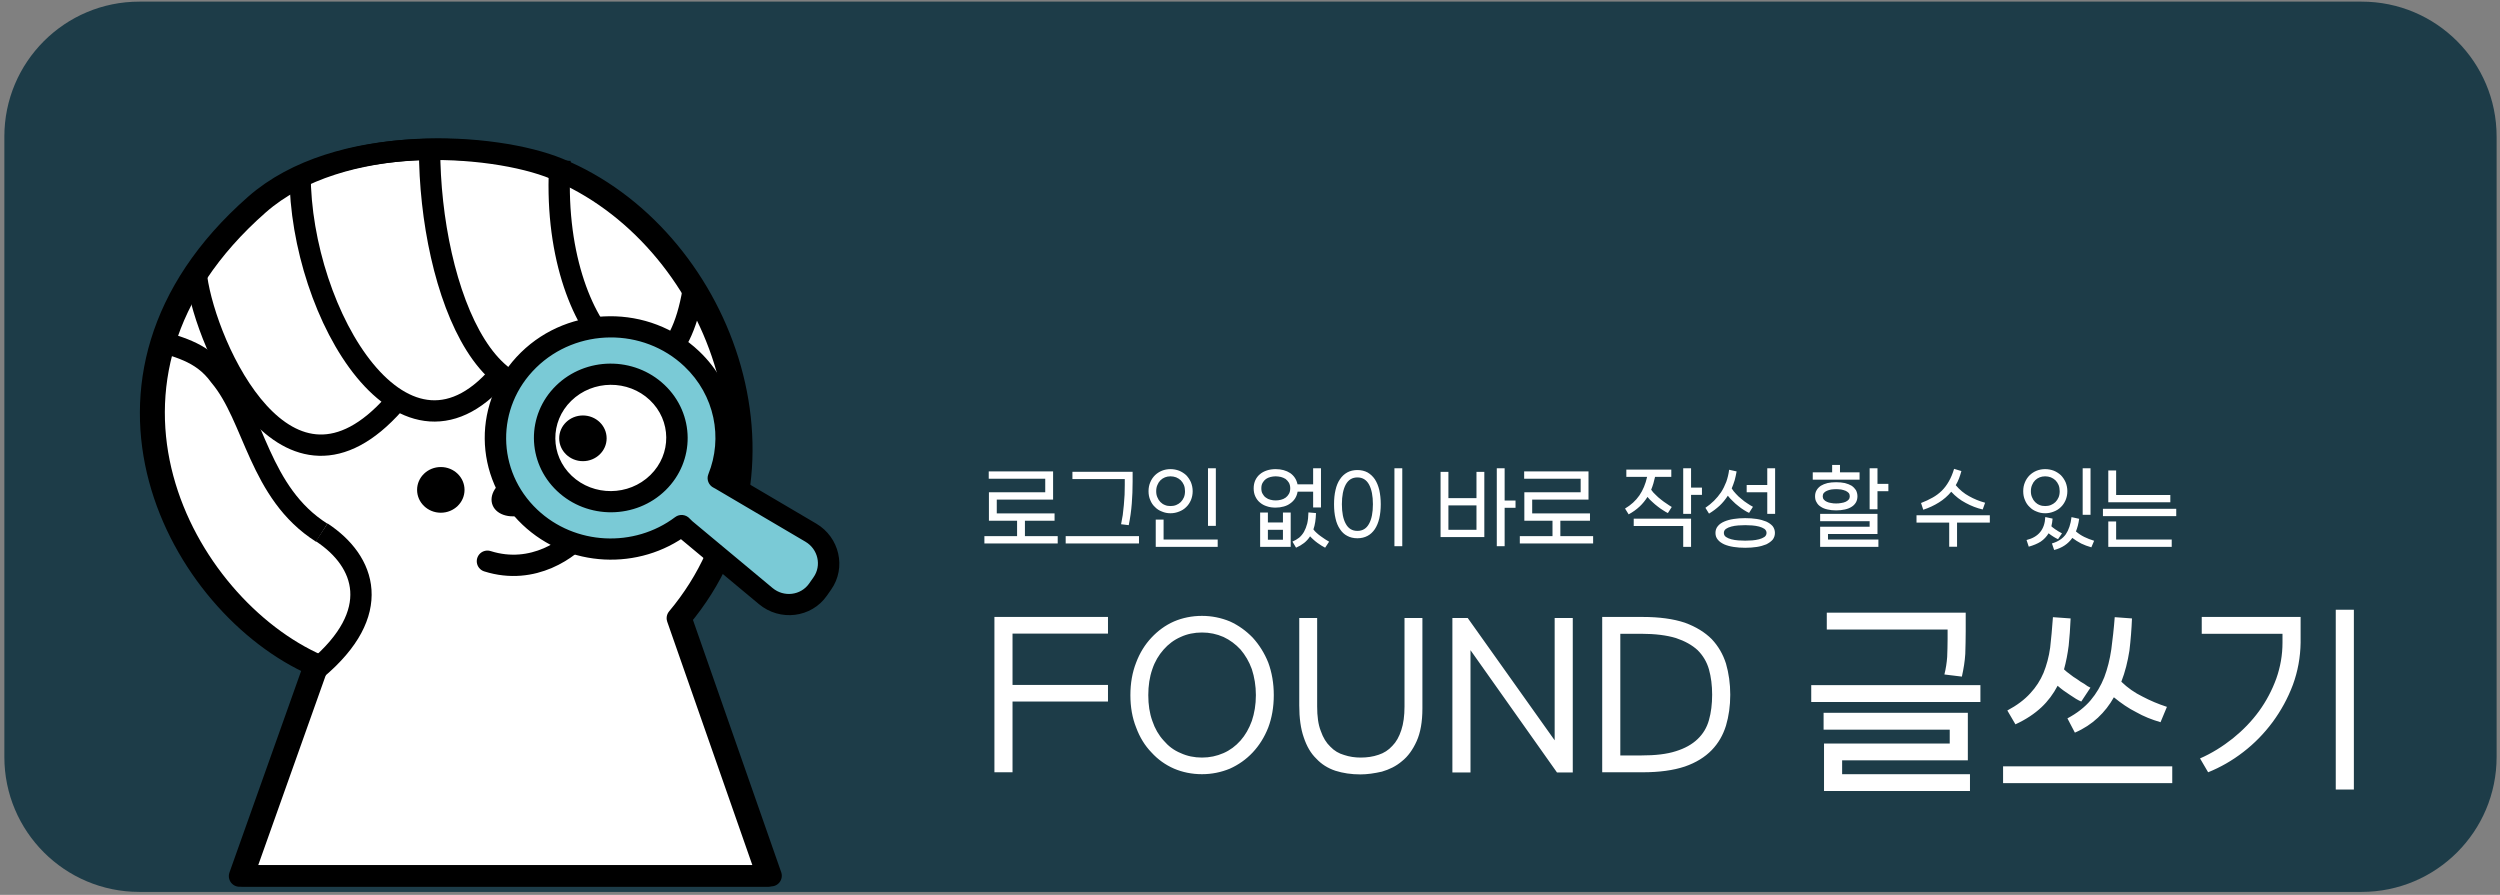 <svg width="352" height="126" viewBox="0 0 352 126" fill="none" xmlns="http://www.w3.org/2000/svg">
<rect x="0" y="0" width="352" height="126" fill="#808080" stroke="none"/>
<path d="M0.613 19.23C0.613 8.737 9.12 0.23 19.613 0.23H332.523C343.016 0.23 351.523 8.737 351.523 19.23V106.58C351.523 117.074 343.016 125.58 332.523 125.58H19.613C9.12 125.58 0.613 117.074 0.613 106.58V19.23Z" fill="#193946" fill-opacity="0.95"/>
<path d="M142.564 108.736H140.014V86.867H156.004V89.207H142.564V96.436H156.004V98.776H142.564V108.736ZM159.159 97.876C159.159 96.197 159.429 94.666 159.969 93.287C160.479 91.936 161.199 90.766 162.129 89.776C163.029 88.817 164.079 88.037 165.309 87.496C166.509 86.987 167.829 86.716 169.239 86.716C170.619 86.716 171.939 86.987 173.169 87.496C174.369 88.037 175.449 88.817 176.379 89.776C177.279 90.766 178.029 91.936 178.569 93.287C179.079 94.666 179.349 96.197 179.349 97.876C179.349 99.556 179.079 101.086 178.569 102.436C178.029 103.816 177.279 104.986 176.379 105.946C175.449 106.936 174.369 107.686 173.169 108.226C171.939 108.736 170.619 109.006 169.239 109.006C167.829 109.006 166.509 108.736 165.309 108.226C164.079 107.686 163.029 106.936 162.129 105.946C161.199 104.986 160.479 103.816 159.969 102.436C159.429 101.086 159.159 99.556 159.159 97.876ZM161.679 97.876C161.679 99.227 161.859 100.426 162.249 101.506C162.609 102.586 163.149 103.516 163.839 104.266C164.499 105.046 165.279 105.646 166.239 106.036C167.139 106.456 168.159 106.666 169.239 106.666C170.319 106.666 171.309 106.456 172.269 106.036C173.169 105.646 173.979 105.046 174.669 104.266C175.329 103.516 175.869 102.586 176.259 101.506C176.619 100.426 176.829 99.227 176.829 97.876C176.829 96.556 176.619 95.326 176.259 94.216C175.869 93.136 175.329 92.237 174.669 91.457C173.979 90.707 173.169 90.106 172.269 89.686C171.309 89.266 170.319 89.056 169.239 89.056C168.159 89.056 167.139 89.266 166.239 89.686C165.279 90.106 164.499 90.707 163.839 91.457C163.149 92.237 162.609 93.136 162.249 94.216C161.859 95.326 161.679 96.556 161.679 97.876ZM185.455 87.016V99.466C185.455 100.846 185.605 102.016 185.965 102.916C186.295 103.876 186.745 104.596 187.315 105.136C187.855 105.706 188.515 106.096 189.265 106.306C189.985 106.546 190.765 106.666 191.575 106.666C192.475 106.666 193.315 106.546 194.095 106.276C194.845 106.036 195.505 105.616 196.045 105.016C196.585 104.476 197.005 103.726 197.305 102.796C197.605 101.896 197.755 100.786 197.755 99.466V87.016H200.275V99.737C200.275 101.626 200.005 103.156 199.465 104.356C198.925 105.556 198.235 106.516 197.395 107.176C196.555 107.896 195.595 108.346 194.575 108.646C193.525 108.886 192.505 109.036 191.545 109.036C190.255 109.036 189.085 108.856 188.035 108.526C186.955 108.166 186.055 107.596 185.335 106.816C184.555 106.066 183.985 105.076 183.565 103.816C183.145 102.616 182.935 101.116 182.935 99.317V87.016H185.455ZM207.046 108.766H204.496V87.016H206.656L218.896 104.236V87.016H221.446V108.766H219.226L207.046 91.546V108.766ZM231.11 106.366C233.06 106.366 234.68 106.186 235.97 105.766C237.23 105.376 238.25 104.806 239.03 104.056C239.78 103.336 240.32 102.466 240.62 101.386C240.92 100.336 241.07 99.136 241.07 97.817C241.07 96.496 240.92 95.326 240.62 94.246C240.32 93.197 239.78 92.296 239.03 91.546C238.25 90.826 237.23 90.257 235.97 89.837C234.68 89.447 233.06 89.237 231.11 89.237H228.14V106.366H231.11ZM225.59 86.867H231.29C233.63 86.867 235.61 87.136 237.23 87.677C238.79 88.246 240.05 89.026 241.01 89.987C241.94 90.977 242.6 92.117 243.02 93.436C243.41 94.787 243.62 96.257 243.62 97.817C243.62 99.406 243.41 100.846 243.02 102.166C242.6 103.516 241.94 104.656 241.01 105.616C240.05 106.606 238.79 107.386 237.23 107.926C235.61 108.466 233.63 108.736 231.29 108.736H225.59V86.867ZM255.022 96.466H278.842V98.837H255.022V96.466ZM274.522 102.736H256.762V100.366H277.072V107.056H259.372V109.006H277.372V111.376H256.822V104.686H274.522V102.736ZM273.772 94.966C273.982 94.126 274.102 93.317 274.162 92.507C274.192 91.727 274.222 90.856 274.222 89.957V88.636H257.212V86.266H276.772V88.847C276.772 89.957 276.742 91.037 276.712 92.056C276.652 93.106 276.472 94.186 276.232 95.266L273.772 94.966ZM291.093 101.146C292.443 100.426 293.523 99.587 294.363 98.597C295.173 97.636 295.803 96.556 296.283 95.356C296.733 94.156 297.063 92.867 297.273 91.427C297.453 90.046 297.633 88.516 297.753 86.897L300.183 87.076C300.123 88.576 300.003 90.106 299.823 91.606C299.583 93.136 299.223 94.606 298.683 95.987C299.583 96.856 300.573 97.546 301.683 98.087C302.763 98.656 303.903 99.136 305.103 99.526L304.203 101.686C302.973 101.326 301.833 100.876 300.783 100.276C299.703 99.737 298.653 99.016 297.633 98.177C297.033 99.257 296.283 100.216 295.383 101.056C294.483 101.896 293.403 102.616 292.143 103.156L291.093 101.146ZM282.033 107.896H305.853V110.266H282.033V107.896ZM291.543 87.076C291.483 88.457 291.393 89.746 291.273 90.886C291.123 92.056 290.913 93.166 290.613 94.246C290.853 94.487 291.123 94.697 291.453 94.936C291.753 95.177 292.083 95.416 292.443 95.626C292.773 95.867 293.103 96.106 293.463 96.287C293.763 96.526 294.063 96.707 294.333 96.826L293.043 98.776C292.593 98.597 292.053 98.266 291.453 97.847C290.793 97.427 290.223 97.007 289.713 96.556C289.113 97.697 288.363 98.716 287.433 99.587C286.473 100.486 285.273 101.296 283.773 101.986L282.633 100.036C283.983 99.317 285.063 98.507 285.873 97.606C286.653 96.766 287.283 95.806 287.733 94.727C288.153 93.677 288.483 92.507 288.663 91.186C288.813 89.927 288.933 88.487 289.053 86.897L291.543 87.076ZM331.425 85.847V111.166H328.875V85.847H331.425ZM323.925 90.496C323.895 92.537 323.535 94.516 322.845 96.406C322.125 98.326 321.165 100.066 319.995 101.656C318.795 103.276 317.415 104.686 315.855 105.886C314.265 107.116 312.615 108.046 310.905 108.736L309.765 106.786C311.415 106.066 312.945 105.106 314.385 103.966C315.795 102.826 317.025 101.566 318.075 100.126C319.095 98.716 319.905 97.186 320.505 95.537C321.075 93.916 321.375 92.237 321.375 90.496V89.237H310.005V86.867H323.925V90.496Z" fill="white"/>
<path d="M44.27 93.689L33.72 123.356H108.062L95.361 87.04C113.367 65.557 100.849 33.12 78.109 23.781C69.247 20.141 47.512 18.631 35.902 28.843C7.779 53.579 25.325 85.378 44.27 93.689Z" fill="white" stroke="black" stroke-width="3" stroke-linecap="round" stroke-linejoin="round"/>
<path d="M82.072 74.953C80.294 77.165 75.117 81.075 68.628 79.02" stroke="black" stroke-width="3" stroke-linecap="round" stroke-linejoin="round"/>
<path d="M27.695 39.131C29.076 48.951 40.326 73.968 55.5 56.832" stroke="black" stroke-width="3" stroke-linejoin="round"/>
<path d="M42.25 24.527C42.25 44.167 57.064 69.484 70.923 51.992" stroke="black" stroke-width="3" stroke-linejoin="round"/>
<path d="M60.486 20.978C60.486 40.618 69.47 65.099 85.413 50.473" stroke="black" stroke-width="3" stroke-linejoin="round"/>
<path d="M78.858 22.562C77.115 47.914 94.038 62.144 97.588 40.91" stroke="black" stroke-width="3" stroke-linejoin="round"/>
<path d="M21.711 47.745C24.667 48.854 28.32 49.298 30.944 52.958C35.836 58.741 36.449 69.397 45.293 75.001" stroke="black" stroke-width="3" stroke-linejoin="round"/>
<path d="M45.293 74.953C51.506 79.028 54.038 86.275 44.553 94.229" stroke="black" stroke-width="3" stroke-linejoin="round"/>
<path d="M44.786 93.638L34.235 123.304H108.578L95.876 86.989C113.883 65.506 101.364 33.069 78.625 23.73C69.762 20.089 48.027 18.579 36.417 28.791C8.295 53.528 25.84 85.327 44.786 93.638Z" stroke="black" stroke-width="3" stroke-linecap="round" stroke-linejoin="round"/>
<ellipse cx="62.066" cy="68.975" rx="3.34" ry="3.217" fill="black"/>
<ellipse cx="3.844" cy="2.806" rx="3.844" ry="2.806" transform="matrix(0.93 -0.368 0.393 0.92 68.273 68.59)" fill="black"/>
<ellipse cx="82.074" cy="61.715" rx="3.34" ry="3.217" fill="black"/>
<path fill-rule="evenodd" clip-rule="evenodd" d="M95.993 73.999C89.664 78.769 80.491 78.391 74.609 72.817C68.214 66.757 68.129 56.852 74.42 50.692C80.711 44.533 90.995 44.451 97.389 50.511C102.161 55.032 103.419 61.694 101.137 67.344C101.251 67.398 101.363 67.458 101.473 67.523L114.162 74.996C116.696 76.488 117.446 79.779 115.79 82.141L115.166 83.03C113.497 85.411 110.099 85.828 107.823 83.931L96.512 74.508C96.323 74.351 96.149 74.18 95.993 73.999ZM79.465 68.061C75.797 64.586 75.749 58.904 79.357 55.37C82.966 51.837 88.865 51.79 92.533 55.266C96.201 58.742 96.249 64.424 92.641 67.957C89.032 71.491 83.133 71.537 79.465 68.061Z" fill="#7ACAD6"/>
<path d="M95.993 73.999L97.131 73.04C96.606 72.432 95.699 72.33 95.066 72.806L95.993 73.999ZM74.609 72.817L73.575 73.886L74.609 72.817ZM74.42 50.692L73.351 49.623L74.42 50.692ZM97.389 50.511L96.356 51.58L96.356 51.58L97.389 50.511ZM101.137 67.344L99.736 66.77C99.442 67.498 99.775 68.337 100.497 68.684L101.137 67.344ZM101.473 67.523L100.718 68.802L100.718 68.802L101.473 67.523ZM114.162 74.996L114.916 73.717L114.162 74.996ZM115.79 82.141L117.033 83.005L117.033 83.005L115.79 82.141ZM115.166 83.03L113.923 82.165L113.923 82.165L115.166 83.03ZM107.823 83.931L106.863 85.066L107.823 83.931ZM96.512 74.508L97.471 73.374L97.471 73.374L96.512 74.508ZM79.357 55.37L78.288 54.301L79.357 55.37ZM79.465 68.061L78.432 69.131L78.432 69.131L79.465 68.061ZM92.641 67.957L93.71 69.027L92.641 67.957ZM95.066 72.806C89.299 77.153 80.96 76.787 75.642 71.748L73.575 73.886C80.022 79.995 90.029 80.385 96.919 75.192L95.066 72.806ZM75.642 71.748C69.883 66.29 69.78 57.352 75.49 51.762L73.351 49.623C66.479 56.352 66.545 67.225 73.575 73.886L75.642 71.748ZM75.49 51.762C81.221 46.15 90.572 46.1 96.356 51.58L98.422 49.441C91.417 42.803 80.201 42.915 73.351 49.623L75.49 51.762ZM96.356 51.58C100.659 55.657 101.799 61.662 99.736 66.77L102.539 67.918C105.039 61.726 103.663 54.407 98.422 49.441L96.356 51.58ZM100.497 68.684C100.571 68.72 100.645 68.759 100.718 68.802L102.228 66.244C102.08 66.157 101.93 66.077 101.778 66.004L100.497 68.684ZM100.718 68.802L113.407 76.275L114.916 73.717L102.228 66.244L100.718 68.802ZM113.407 76.275C115.181 77.32 115.706 79.623 114.546 81.276L117.033 83.005C119.186 79.935 118.211 75.657 114.916 73.717L113.407 76.275ZM114.546 81.276L113.923 82.165L116.41 83.895L117.033 83.005L114.546 81.276ZM113.923 82.165C112.754 83.832 110.376 84.124 108.782 82.796L106.863 85.066C109.823 87.531 114.239 86.989 116.41 83.895L113.923 82.165ZM108.782 82.796L97.471 73.374L95.552 75.643L106.863 85.066L108.782 82.796ZM97.471 73.374C97.347 73.27 97.234 73.158 97.131 73.04L94.854 74.958C95.065 75.202 95.298 75.432 95.552 75.643L97.471 73.374ZM78.288 54.301C74.098 58.403 74.128 65.053 78.432 69.131L80.498 66.992C77.466 64.119 77.399 59.404 80.427 56.44L78.288 54.301ZM93.566 54.197C89.287 50.142 82.456 50.219 78.288 54.301L80.427 56.44C83.475 53.455 88.442 53.439 91.5 56.336L93.566 54.197ZM93.71 69.027C97.9 64.924 97.87 58.275 93.566 54.197L91.5 56.336C94.532 59.209 94.599 63.924 91.571 66.888L93.71 69.027ZM78.432 69.131C82.711 73.186 89.542 73.108 93.71 69.027L91.571 66.888C88.523 69.873 83.556 69.889 80.498 66.992L78.432 69.131Z" fill="black"/>
<path d="M147.17 67.403H139.214V66.376H148.275V70.341H140.345V72.291H148.483V73.319H144.31V75.49H148.925V76.516H138.603V75.49H143.205V73.319H139.24V69.314H147.17V67.403ZM150.048 75.49H160.37V76.516H150.048V75.49ZM157.848 73.812C157.926 73.422 158.004 72.993 158.082 72.525L158.238 71.109C158.277 70.627 158.316 70.147 158.342 69.653C158.355 69.184 158.368 68.73 158.368 68.287V67.456H150.997V66.428H159.473V67.806C159.473 68.859 159.434 69.886 159.356 70.888C159.278 71.901 159.135 72.928 158.927 73.942L157.848 73.812ZM171.191 65.934V74.046H170.086V65.934H171.191ZM171.451 75.971V76.998H162.728V73.162H163.833V75.971H171.451ZM161.714 69.159C161.714 68.704 161.792 68.287 161.961 67.897C162.117 67.52 162.338 67.195 162.624 66.909C162.897 66.65 163.222 66.428 163.612 66.272C163.976 66.129 164.379 66.052 164.808 66.052C165.224 66.052 165.627 66.129 166.017 66.272C166.394 66.428 166.732 66.65 167.018 66.909C167.291 67.195 167.512 67.52 167.681 67.897C167.837 68.287 167.928 68.704 167.928 69.159C167.928 69.626 167.837 70.043 167.681 70.419C167.512 70.809 167.291 71.135 167.018 71.394C166.732 71.68 166.394 71.888 166.017 72.031C165.627 72.188 165.224 72.266 164.808 72.266C164.379 72.266 163.976 72.188 163.612 72.031C163.222 71.888 162.897 71.68 162.624 71.394C162.338 71.135 162.117 70.809 161.961 70.419C161.792 70.043 161.714 69.626 161.714 69.159ZM162.793 69.159C162.793 69.496 162.845 69.782 162.962 70.029C163.066 70.29 163.209 70.51 163.391 70.692C163.573 70.874 163.781 71.017 164.028 71.109C164.262 71.213 164.522 71.251 164.808 71.251C165.081 71.251 165.341 71.213 165.601 71.109C165.835 71.017 166.056 70.874 166.251 70.692C166.433 70.51 166.576 70.29 166.693 70.029C166.797 69.782 166.849 69.496 166.849 69.159C166.849 68.847 166.797 68.547 166.693 68.287C166.576 68.028 166.433 67.806 166.251 67.624C166.056 67.442 165.835 67.312 165.601 67.209C165.341 67.118 165.081 67.066 164.808 67.066C164.522 67.066 164.262 67.118 164.028 67.209C163.781 67.312 163.573 67.442 163.391 67.624C163.209 67.806 163.066 68.028 162.962 68.287C162.845 68.547 162.793 68.847 162.793 69.159ZM182.705 69.224C182.64 69.588 182.523 69.9 182.354 70.172C182.172 70.459 181.938 70.692 181.678 70.874C181.405 71.082 181.093 71.225 180.755 71.317C180.391 71.421 180.014 71.472 179.611 71.472C179.169 71.472 178.753 71.421 178.389 71.29C177.999 71.174 177.674 70.992 177.401 70.757C177.115 70.523 176.907 70.237 176.751 69.9C176.595 69.575 176.517 69.198 176.517 68.755C176.517 68.34 176.595 67.95 176.751 67.612C176.907 67.287 177.115 67.001 177.401 66.766C177.674 66.532 177.999 66.364 178.389 66.234C178.753 66.117 179.169 66.052 179.611 66.052C180.417 66.052 181.106 66.246 181.665 66.611C182.211 67.001 182.549 67.52 182.692 68.197H184.889V65.934H185.994V71.447H184.889V69.224H182.705ZM178.519 72.162V73.566H180.638V72.162H181.73V76.998H177.427V72.162H178.519ZM177.596 68.755C177.596 69.067 177.648 69.328 177.778 69.535C177.895 69.757 178.051 69.939 178.246 70.069C178.428 70.212 178.649 70.316 178.896 70.368C179.13 70.433 179.364 70.459 179.611 70.459C179.845 70.459 180.092 70.433 180.352 70.368C180.586 70.316 180.807 70.212 181.015 70.069C181.197 69.939 181.353 69.757 181.483 69.535C181.6 69.328 181.665 69.067 181.665 68.755C181.665 68.457 181.6 68.197 181.483 67.975C181.353 67.767 181.197 67.585 181.015 67.442C180.807 67.312 180.586 67.222 180.352 67.156C180.092 67.105 179.845 67.066 179.611 67.066C179.364 67.066 179.13 67.105 178.896 67.156C178.649 67.222 178.428 67.312 178.246 67.442C178.051 67.585 177.895 67.767 177.778 67.975C177.648 68.197 177.596 68.457 177.596 68.755ZM185.292 72.24C185.266 73.15 185.149 73.916 184.928 74.54C185.058 74.722 185.214 74.891 185.396 75.047C185.578 75.216 185.773 75.373 185.981 75.516C186.176 75.659 186.371 75.802 186.579 75.931C186.774 76.049 186.956 76.165 187.138 76.269L186.579 77.115C186.423 77.037 186.254 76.933 186.072 76.829C185.877 76.698 185.695 76.582 185.513 76.451C185.318 76.308 185.136 76.165 184.967 76.01C184.785 75.853 184.616 75.684 184.46 75.516C184.226 75.879 183.94 76.192 183.615 76.451C183.277 76.712 182.9 76.933 182.484 77.115L181.977 76.257C182.315 76.114 182.627 75.931 182.913 75.71C183.173 75.49 183.407 75.216 183.602 74.879C183.784 74.553 183.94 74.163 184.057 73.709C184.161 73.266 184.213 72.746 184.226 72.148L185.292 72.24ZM180.638 74.593H178.519V75.996H180.638V74.593ZM197.44 65.934V76.906H196.335V65.934H197.44ZM187.833 70.992C187.833 70.263 187.898 69.588 188.041 68.99C188.171 68.404 188.379 67.897 188.665 67.481C188.938 67.066 189.276 66.754 189.692 66.519C190.095 66.299 190.576 66.181 191.122 66.181C191.668 66.181 192.136 66.299 192.552 66.519C192.955 66.754 193.293 67.066 193.579 67.481C193.852 67.897 194.06 68.404 194.203 68.99C194.333 69.588 194.411 70.263 194.411 70.992C194.411 71.746 194.333 72.409 194.203 72.993C194.06 73.591 193.852 74.085 193.579 74.501C193.293 74.918 192.955 75.243 192.552 75.451C192.136 75.671 191.668 75.788 191.122 75.788C190.576 75.788 190.095 75.671 189.692 75.451C189.276 75.243 188.938 74.918 188.665 74.501C188.379 74.085 188.171 73.591 188.041 72.993C187.898 72.409 187.833 71.746 187.833 70.992ZM188.938 70.992C188.938 72.174 189.12 73.097 189.484 73.748C189.848 74.424 190.394 74.749 191.122 74.749C191.85 74.749 192.396 74.424 192.76 73.748C193.124 73.097 193.306 72.174 193.306 70.992C193.306 69.822 193.124 68.898 192.76 68.222C192.396 67.559 191.85 67.222 191.122 67.222C190.394 67.222 189.848 67.559 189.484 68.222C189.12 68.898 188.938 69.822 188.938 70.992ZM203.936 66.442V70.133H207.888V66.442H208.993V75.62H202.831V66.442H203.936ZM211.853 65.934V70.472H213.387V71.499H211.853V76.906H210.748V65.934H211.853ZM207.888 71.16H203.936V74.593H207.888V71.16ZM222.557 67.403H214.601V66.376H223.662V70.341H215.732V72.291H223.87V73.319H219.697V75.49H224.312V76.516H213.99V75.49H218.592V73.319H214.627V69.314H222.557V67.403ZM233.031 67.144C232.953 67.469 232.875 67.781 232.797 68.067C232.706 68.379 232.602 68.665 232.485 68.951C232.654 69.21 232.862 69.445 233.122 69.678C233.356 69.925 233.616 70.147 233.889 70.355C234.149 70.562 234.409 70.757 234.682 70.927C234.942 71.109 235.176 71.264 235.384 71.382L234.838 72.24C234.643 72.148 234.422 72.019 234.188 71.862C233.928 71.707 233.681 71.537 233.421 71.329C233.161 71.135 232.901 70.913 232.654 70.68C232.394 70.459 232.173 70.225 231.965 69.965C231.653 70.459 231.289 70.913 230.86 71.317C230.418 71.733 229.911 72.097 229.313 72.421L228.806 71.603C229.638 71.109 230.314 70.498 230.834 69.743C231.328 69.016 231.692 68.144 231.913 67.144H228.988V66.117H235.319V67.144H233.031ZM230.028 74.059V73.032H238.101V76.998H236.996V74.059H230.028ZM238.101 65.934V68.651H239.635V69.678H238.101V72.356H236.996V65.934H238.101ZM245.724 77.127C245.139 77.127 244.593 77.088 244.099 77.01C243.579 76.933 243.137 76.802 242.773 76.647C242.383 76.465 242.084 76.257 241.876 75.996C241.642 75.724 241.538 75.412 241.538 75.034C241.538 74.671 241.642 74.346 241.876 74.073C242.084 73.812 242.383 73.605 242.773 73.436C243.137 73.279 243.579 73.15 244.099 73.072C244.593 72.993 245.139 72.954 245.724 72.954C246.296 72.954 246.842 72.993 247.362 73.072C247.856 73.15 248.298 73.279 248.688 73.436C249.052 73.605 249.351 73.812 249.585 74.073C249.793 74.346 249.91 74.671 249.91 75.034C249.91 75.412 249.793 75.724 249.585 75.996C249.351 76.257 249.052 76.465 248.688 76.647C248.298 76.802 247.856 76.933 247.362 77.01C246.842 77.088 246.296 77.127 245.724 77.127ZM240.121 71.499C240.55 71.213 240.953 70.874 241.33 70.51C241.694 70.147 242.032 69.743 242.331 69.302C242.617 68.859 242.851 68.379 243.059 67.846C243.241 67.326 243.384 66.766 243.462 66.142L244.515 66.376C244.437 66.819 244.346 67.234 244.242 67.624C244.112 68.028 243.982 68.404 243.826 68.769C243.982 69.028 244.177 69.288 244.424 69.535C244.658 69.796 244.905 70.029 245.191 70.251C245.451 70.484 245.737 70.692 246.023 70.874C246.309 71.07 246.569 71.225 246.816 71.356L246.27 72.213C246.036 72.109 245.802 71.98 245.542 71.811C245.282 71.654 245.009 71.46 244.749 71.239C244.476 71.031 244.216 70.809 243.969 70.549C243.709 70.316 243.475 70.055 243.28 69.796C242.942 70.316 242.565 70.784 242.123 71.2C241.668 71.615 241.174 71.993 240.628 72.317L240.121 71.499ZM245.724 73.942C245.412 73.942 245.087 73.956 244.749 73.981C244.398 74.007 244.073 74.059 243.774 74.138C243.462 74.216 243.215 74.332 243.02 74.463C242.812 74.618 242.721 74.8 242.721 75.034C242.721 75.269 242.812 75.463 243.02 75.606C243.215 75.737 243.462 75.853 243.774 75.931C244.073 76.01 244.398 76.061 244.749 76.088C245.087 76.114 245.412 76.126 245.724 76.126C246.01 76.126 246.335 76.114 246.699 76.088C247.037 76.061 247.362 76.01 247.674 75.931C247.973 75.853 248.22 75.737 248.428 75.606C248.623 75.463 248.727 75.269 248.727 75.034C248.727 74.8 248.623 74.618 248.428 74.463C248.22 74.332 247.973 74.216 247.674 74.138C247.362 74.059 247.037 74.007 246.699 73.981C246.335 73.956 246.01 73.942 245.724 73.942ZM245.932 69.314V68.287H248.831V65.934H249.936V72.356H248.831V69.314H245.932ZM263.244 73.383H256.276V72.356H264.349V75.191H257.381V75.971H264.479V76.998H256.276V74.163H263.244V73.383ZM255.561 69.874C255.561 69.561 255.626 69.275 255.782 69.016C255.912 68.781 256.12 68.573 256.38 68.391C256.64 68.236 256.952 68.106 257.316 68.014C257.68 67.936 258.083 67.897 258.525 67.897C258.967 67.897 259.383 67.936 259.76 68.014C260.124 68.106 260.436 68.236 260.709 68.391C260.969 68.573 261.164 68.781 261.32 69.016C261.45 69.275 261.528 69.561 261.528 69.874C261.528 70.212 261.45 70.498 261.32 70.731C261.164 70.992 260.969 71.2 260.709 71.356C260.436 71.537 260.124 71.654 259.76 71.733C259.383 71.823 258.967 71.862 258.525 71.862C258.083 71.862 257.68 71.823 257.316 71.733C256.952 71.654 256.64 71.537 256.38 71.356C256.12 71.2 255.912 70.992 255.782 70.731C255.626 70.498 255.561 70.212 255.561 69.874ZM264.349 65.934V68.132H265.883V69.159H264.349V71.707H263.244V65.934H264.349ZM255.236 66.507H257.966V65.466H259.071V66.507H261.827V67.534H255.236V66.507ZM256.64 69.874C256.64 70.055 256.692 70.212 256.796 70.341C256.9 70.472 257.043 70.576 257.225 70.653C257.394 70.731 257.589 70.796 257.823 70.823C258.044 70.874 258.278 70.888 258.525 70.888C258.759 70.888 259.006 70.874 259.24 70.823C259.474 70.796 259.682 70.731 259.864 70.653C260.033 70.576 260.176 70.472 260.293 70.341C260.397 70.212 260.449 70.055 260.449 69.874C260.449 69.692 260.397 69.535 260.293 69.406C260.176 69.288 260.033 69.184 259.864 69.106C259.682 69.028 259.474 68.977 259.24 68.924C259.006 68.898 258.759 68.873 258.525 68.873C258.278 68.873 258.044 68.898 257.823 68.924C257.589 68.977 257.394 69.028 257.225 69.106C257.043 69.184 256.9 69.288 256.796 69.406C256.692 69.535 256.64 69.692 256.64 69.874ZM274.447 73.579H269.845V72.552H280.167V73.579H275.552V76.984H274.447V73.579ZM276.163 66.325C276.059 66.701 275.955 67.052 275.825 67.377C275.695 67.716 275.539 68.028 275.37 68.314C275.916 68.963 276.54 69.484 277.242 69.861C277.931 70.251 278.685 70.562 279.504 70.784L279.166 71.733C278.347 71.55 277.554 71.239 276.787 70.823C276.007 70.419 275.331 69.886 274.733 69.237C274.239 69.835 273.654 70.341 273.004 70.745C272.341 71.16 271.6 71.511 270.794 71.772L270.482 70.823C271.08 70.588 271.626 70.341 272.12 70.055C272.588 69.796 273.017 69.471 273.407 69.094C273.771 68.73 274.109 68.287 274.395 67.781C274.681 67.287 274.928 66.701 275.136 66.013L276.163 66.325ZM284.869 69.159C284.869 68.704 284.947 68.287 285.116 67.897C285.272 67.52 285.493 67.195 285.779 66.909C286.052 66.65 286.377 66.428 286.767 66.272C287.131 66.129 287.534 66.052 287.963 66.052C288.379 66.052 288.782 66.129 289.172 66.272C289.549 66.428 289.887 66.65 290.173 66.909C290.446 67.195 290.667 67.52 290.836 67.897C290.992 68.287 291.083 68.704 291.083 69.159C291.083 69.626 290.992 70.043 290.836 70.419C290.667 70.809 290.446 71.135 290.173 71.394C289.887 71.68 289.549 71.888 289.172 72.031C288.782 72.188 288.379 72.266 287.963 72.266C287.534 72.266 287.131 72.188 286.767 72.031C286.377 71.888 286.052 71.68 285.779 71.394C285.493 71.135 285.272 70.809 285.116 70.419C284.947 70.043 284.869 69.626 284.869 69.159ZM285.948 69.159C285.948 69.496 286 69.782 286.117 70.029C286.221 70.29 286.364 70.51 286.546 70.692C286.728 70.874 286.936 71.017 287.183 71.109C287.417 71.213 287.677 71.251 287.963 71.251C288.236 71.251 288.496 71.213 288.756 71.109C288.99 71.017 289.211 70.874 289.406 70.692C289.588 70.51 289.731 70.29 289.848 70.029C289.952 69.782 290.004 69.496 290.004 69.159C290.004 68.847 289.952 68.547 289.848 68.287C289.731 68.028 289.588 67.806 289.406 67.624C289.211 67.442 288.99 67.312 288.756 67.209C288.496 67.118 288.236 67.066 287.963 67.066C287.677 67.066 287.417 67.118 287.183 67.209C286.936 67.312 286.728 67.442 286.546 67.624C286.364 67.806 286.221 68.028 286.117 68.287C286 68.547 285.948 68.847 285.948 69.159ZM288.912 76.516C289.77 76.269 290.42 75.841 290.862 75.23C291.278 74.618 291.551 73.812 291.668 72.811L292.747 73.046C292.695 73.383 292.643 73.709 292.565 73.995C292.487 74.293 292.396 74.567 292.292 74.826C292.656 75.138 293.046 75.398 293.475 75.606C293.891 75.814 294.359 75.984 294.853 76.139L294.463 77.062C293.943 76.919 293.462 76.737 293.033 76.529C292.591 76.296 292.175 76.035 291.785 75.737C291.187 76.582 290.342 77.153 289.224 77.439L288.912 76.516ZM294.346 65.934V72.487H293.241V65.934H294.346ZM285.337 76.035C287.014 75.62 287.898 74.553 287.976 72.799L289.003 73.019C288.977 73.228 288.964 73.409 288.938 73.579C288.912 73.76 288.873 73.942 288.834 74.099C288.938 74.203 289.055 74.293 289.185 74.385C289.315 74.489 289.445 74.579 289.588 74.657C289.718 74.761 289.861 74.84 289.991 74.904C290.121 74.983 290.225 75.047 290.329 75.1L289.77 75.918C289.588 75.841 289.38 75.724 289.146 75.581C288.899 75.424 288.665 75.269 288.444 75.087C288.158 75.555 287.794 75.945 287.339 76.257C286.871 76.555 286.299 76.79 285.649 76.972L285.337 76.035ZM296.093 71.641H306.415V72.668H296.093V71.641ZM305.778 75.971V76.998H296.847V73.422H297.952V75.971H305.778ZM305.583 69.692V70.719H296.847V66.246H297.952V69.692H305.583Z" fill="white"/>
</svg>
